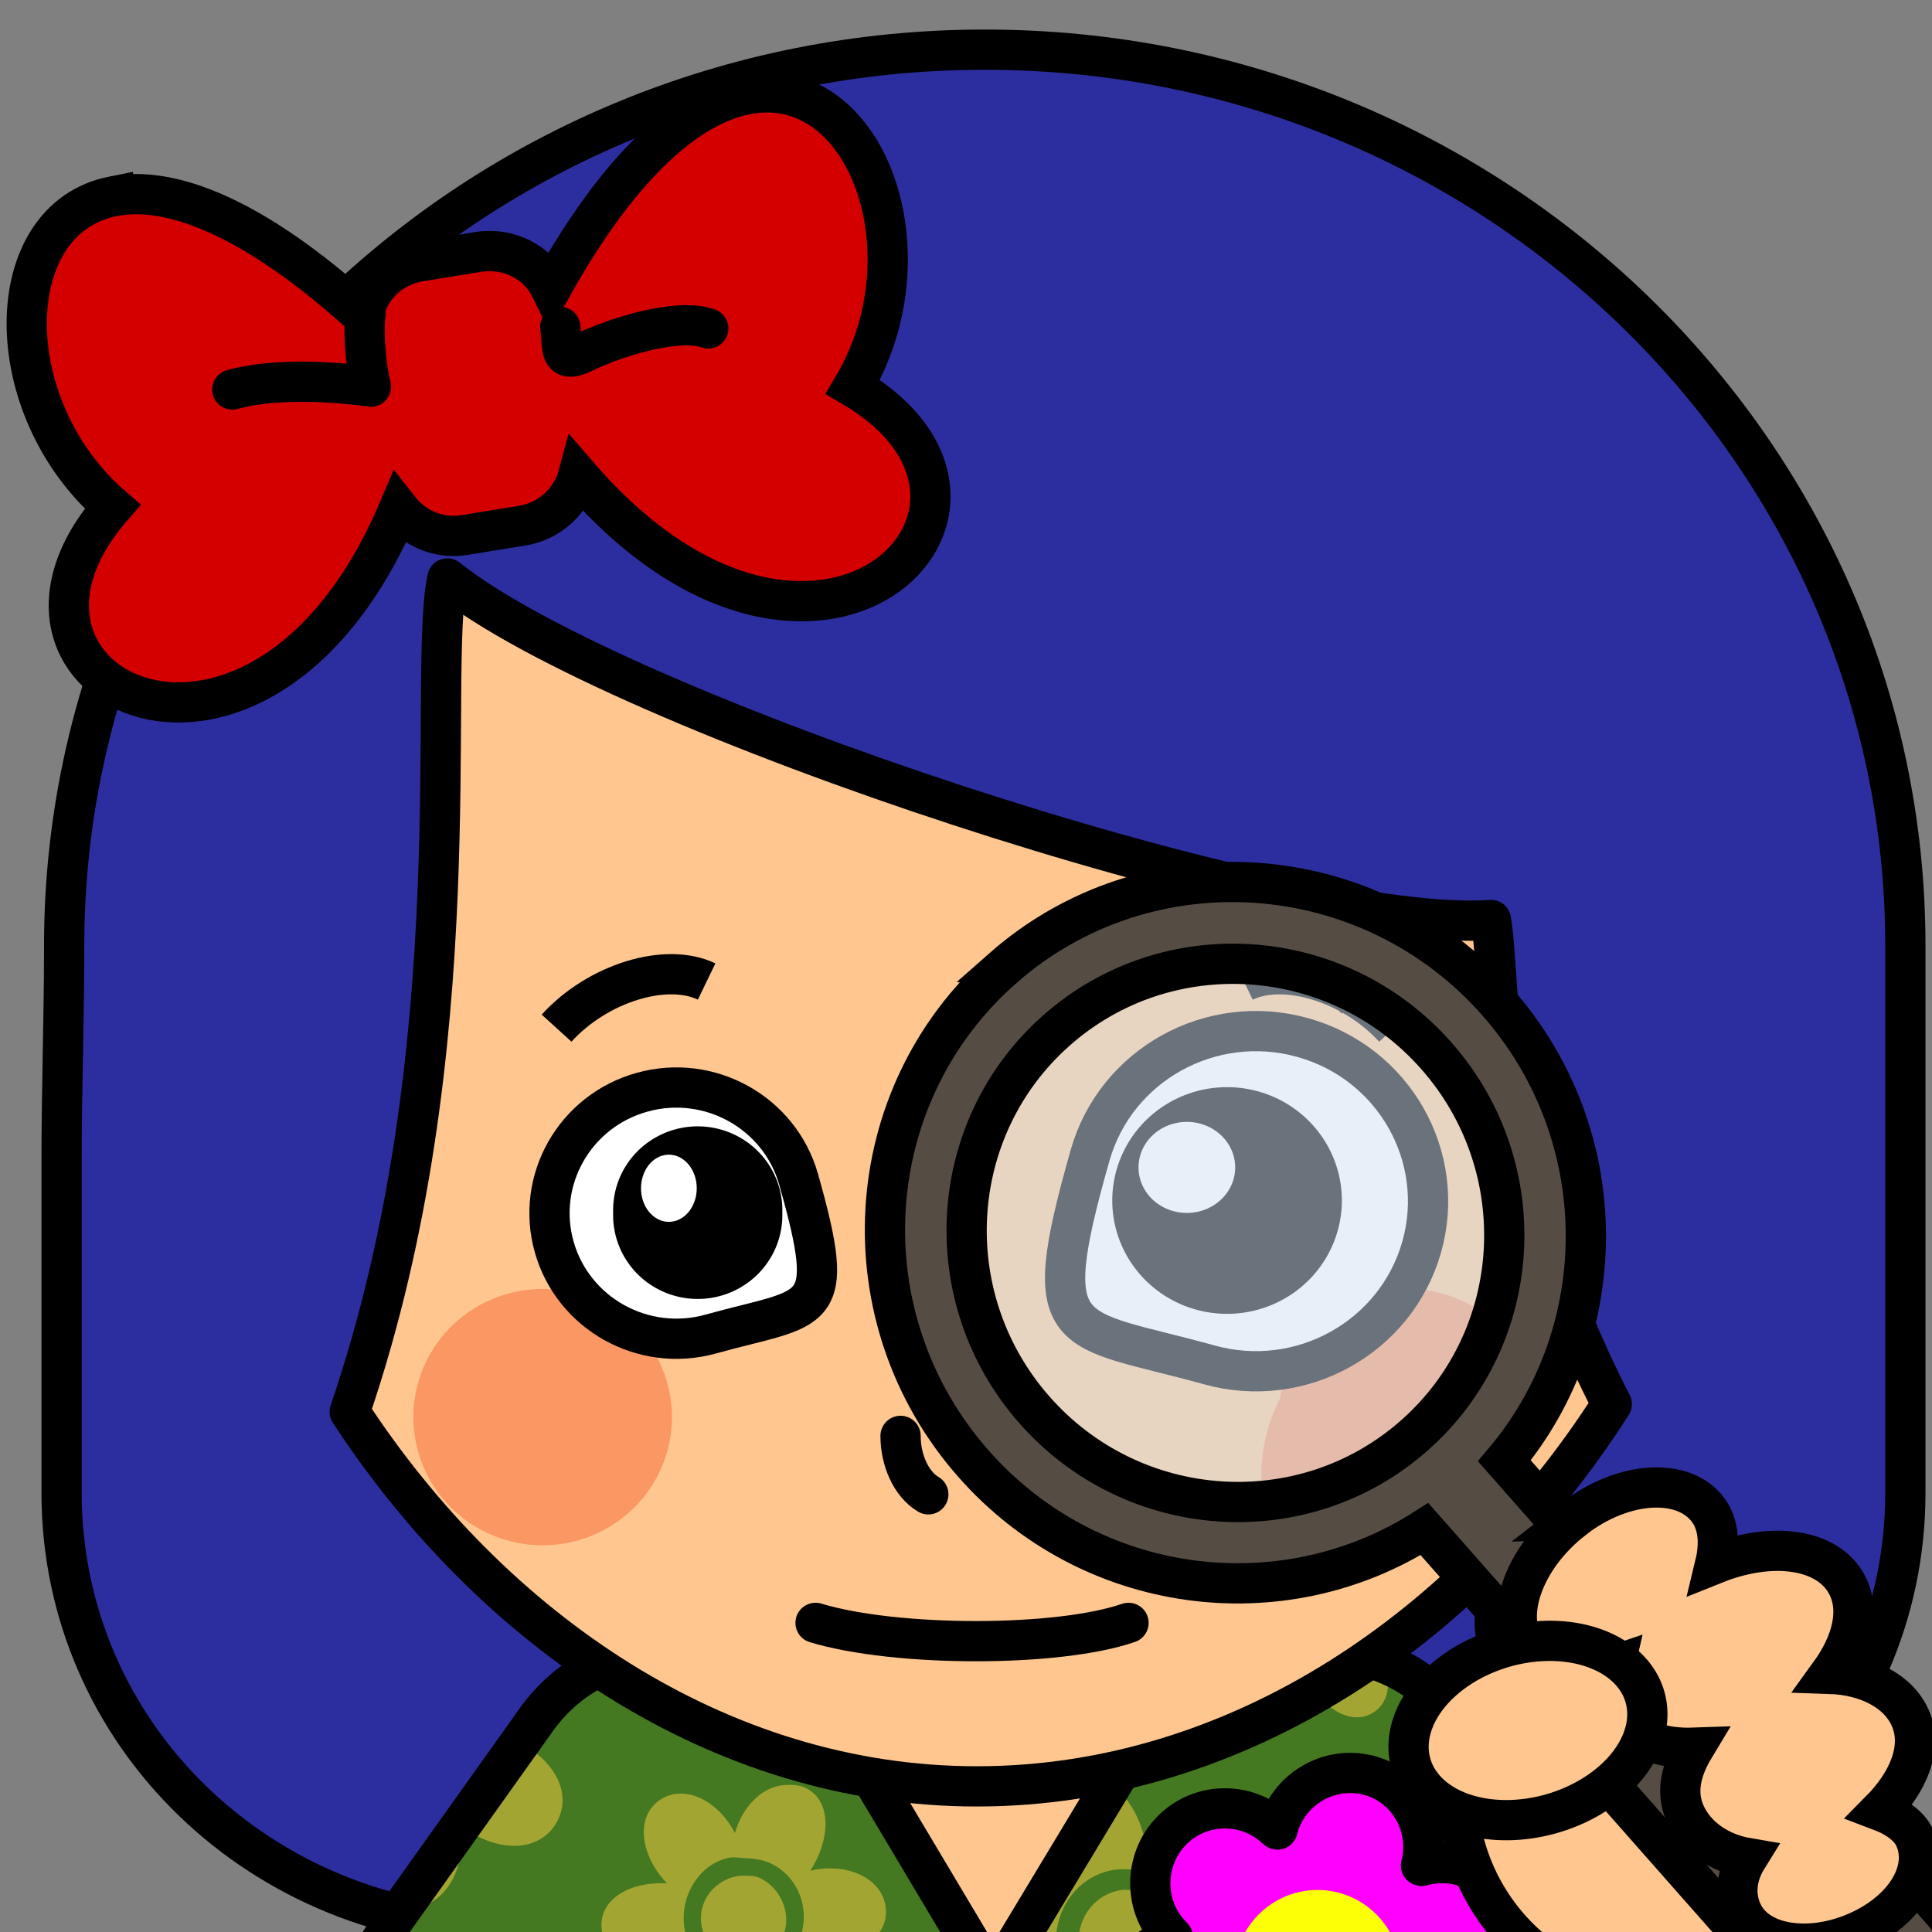 <?xml version="1.0" encoding="UTF-8" standalone="no"?>
<!-- Created with Inkscape (http://www.inkscape.org/) -->

<svg
 xmlns:dc="http://purl.org/dc/elements/1.1/"
 xmlns:cc="http://creativecommons.org/ns#"
 xmlns:rdf="http://www.w3.org/1999/02/22-rdf-syntax-ns#"
 xmlns:svg="http://www.w3.org/2000/svg"
 xmlns="http://www.w3.org/2000/svg"
 version="1.0"
 width="100%"
 height="100%"
 viewBox="0 0 24 24"
 id="svg2383">
<rect x="0" y="0" width="24" height="24" fill="#808080" stroke="none"/>
<defs
 id="defs2385" />
<path
 d="m 12.232,0.617 c -6.312,0 -11.435,4.986 -11.435,11.13 0,0.925 -0.032,1.729 -0.032,2.719 l 0,4.079 c 0,3.012 2.493,5.407 5.588,5.407 l 11.728,0 c 3.094,0 5.588,-2.395 5.588,-5.407 l 0,-4.079 c 0,-0.839 0,-1.725 0,-2.719 0,-6.144 -5.123,-11.13 -11.435,-11.13 z"
 id="path3586"
 style="fill:#2c2ea0;fill-opacity:1;fill-rule:evenodd;stroke:#000000;stroke-width:0.5;stroke-linecap:butt;stroke-linejoin:miter;stroke-miterlimit:4;stroke-opacity:1;stroke-dasharray:none;stroke-dashoffset:0;marker:none;visibility:visible;display:inline;overflow:visible;enable-background:accumulate" />
<path
 d="m 7.963,26.313 -0.836,1.13 c -0.511,0.69 -1.31,0.889 -1.92,0.437 -0.855,-0.757 -1.489,-2.257 -0.436,-3.831 0.219,-0.294 3.192,2.263 3.192,2.263 z"
 id="path3828"
 style="fill:#ffc78f;fill-opacity:1;fill-rule:evenodd;stroke:#000000;stroke-width:0.5;stroke-linecap:butt;stroke-linejoin:miter;stroke-miterlimit:4;stroke-opacity:1;stroke-dasharray:none;stroke-dashoffset:0;marker:none;visibility:visible;display:inline;overflow:visible;enable-background:accumulate" />
<path
 d="m 16.787,26.313 0.836,1.13 c 0.511,0.69 1.31,0.889 1.92,0.437 0.855,-0.757 1.489,-2.257 0.436,-3.831 -0.219,-0.294 -3.192,2.263 -3.192,2.263 z"
 id="path3537-7"
 style="fill:#ffc78f;fill-opacity:1;fill-rule:evenodd;stroke:#000000;stroke-width:0.5;stroke-linecap:butt;stroke-linejoin:miter;stroke-miterlimit:4;stroke-opacity:1;stroke-dasharray:none;stroke-dashoffset:0;marker:none;visibility:visible;display:inline;overflow:visible;enable-background:accumulate" />
<path
 d="m 8.667,29.631 c -1.343,0 -2.437,0.842 -2.437,1.875 0,0.173 0.036,0.964 0.094,1.124 1.562,0.42 3.125,0.412 4.688,0 0.056,-0.158 0.094,-0.953 0.094,-1.124 0,-1.033 -1.094,-1.875 -2.438,-1.875 z"
 id="path3624"
 style="fill:#61411f;fill-opacity:1;fill-rule:evenodd;stroke:none;stroke-width:0.5;marker:none;visibility:visible;display:inline;overflow:visible;enable-background:accumulate" />
<path
 d="m 8.655,29.642 c -1.343,0 -2.437,0.842 -2.437,1.875 0,0.058 0.024,0.226 0.031,0.375 1.609,0.403 3.235,0.396 4.844,0 0.008,-0.149 0,-0.318 0,-0.375 0,-1.033 -1.094,-1.875 -2.438,-1.875 z"
 id="path3626"
 style="fill:#ffc78f;fill-opacity:1;fill-rule:evenodd;stroke:none;stroke-width:0.5;marker:none;visibility:visible;display:inline;overflow:visible;enable-background:accumulate" />
<path
 d="m 8.667,29.631 c -1.343,0 -2.437,0.842 -2.437,1.875 0,0.173 0.036,0.964 0.094,1.124 1.562,0.42 3.125,0.412 4.688,0 0.056,-0.158 0.094,-0.953 0.094,-1.124 0,-1.033 -1.094,-1.875 -2.438,-1.875 z"
 id="path3628"
 style="fill:none;stroke:#000000;stroke-width:0.5;stroke-linecap:round;stroke-linejoin:miter;stroke-miterlimit:4;stroke-opacity:1;stroke-dasharray:none;stroke-dashoffset:0;marker:none;visibility:visible;display:inline;overflow:visible;enable-background:accumulate" />
<path
 d="m 16.046,29.631 c 1.343,0 2.438,0.842 2.438,1.875 0,0.173 -0.036,0.964 -0.094,1.124 -1.562,0.42 -3.125,0.412 -4.688,0 -0.056,-0.158 -0.094,-0.953 -0.094,-1.124 0,-1.033 1.094,-1.875 2.438,-1.875 z"
 id="path3630"
 style="fill:#61411f;fill-opacity:1;fill-rule:evenodd;stroke:none;stroke-width:0.5;marker:none;visibility:visible;display:inline;overflow:visible;enable-background:accumulate" />
<path
 d="m 16.059,29.642 c 1.343,0 2.438,0.842 2.438,1.875 0,0.058 -0.024,0.226 -0.031,0.375 -1.609,0.403 -3.235,0.396 -4.844,0 -0.008,-0.149 0,-0.318 0,-0.375 0,-1.033 1.094,-1.875 2.438,-1.875 z"
 id="path3632"
 style="fill:#ffc78f;fill-opacity:1;fill-rule:evenodd;stroke:none;stroke-width:0.5;marker:none;visibility:visible;display:inline;overflow:visible;enable-background:accumulate" />
<path
 d="m 16.046,29.631 c 1.343,0 2.438,0.842 2.438,1.875 0,0.173 -0.036,0.964 -0.094,1.124 -1.562,0.42 -3.125,0.412 -4.688,0 -0.056,-0.158 -0.094,-0.953 -0.094,-1.124 0,-1.033 1.094,-1.875 2.438,-1.875 z"
 id="path3634"
 style="fill:none;stroke:#000000;stroke-width:0.5;stroke-linecap:round;stroke-linejoin:miter;stroke-miterlimit:4;stroke-opacity:1;stroke-dasharray:none;stroke-dashoffset:0;marker:none;visibility:visible;display:inline;overflow:visible;enable-background:accumulate" />
<path
 d="m 9.692,20.082 c -0.729,0.028 -1.18,0.124 -1.5,0.438 -0.594,0.024 -1.158,0.32 -1.531,0.844 l -1.781,2.5 c -0.348,0.488 0.322,1.05 1.219,1.688 -0.205,0.714 -0.344,1.404 -0.344,1.938 0,1.898 0.062,2.766 0.062,3.5 l 13.188,0 c 0,-0.734 0.062,-1.602 0.062,-3.5 0,-0.54 -0.165,-1.244 -0.375,-1.969 0.868,-0.62 1.528,-1.179 1.188,-1.656 l -1.781,-2.5 c -0.36,-0.505 -0.928,-0.803 -1.5,-0.844 -0.32,-0.313 -0.74,-0.41 -1.469,-0.438 -0.896,-0.004 -1.792,-0.012 -2.688,0 -0.021,-2.9e-4 -0.042,2.8e-4 -0.062,0 -0.896,-0.012 -1.792,-0.004 -2.688,0 z"
 id="path3576"
 style="fill:#447821;fill-opacity:1;fill-rule:evenodd;stroke:none;stroke-width:0.5;marker:none;visibility:visible;display:inline;overflow:visible;enable-background:accumulate" />
<path
 d="m 10.379,20.082 c -0.174,0.225 -0.199,0.488 -0.031,0.688 0.239,0.284 0.689,0.199 1,-0.156 0.018,0.465 0.296,0.846 0.656,0.781 0.366,-0.065 0.496,-0.491 0.344,-0.938 0.412,0.217 0.907,0.157 1.031,-0.188 0.024,-0.066 0.004,-0.122 0,-0.188 -0.313,3.4e-4 -0.625,-0.004 -0.938,0 -0.021,-2.9e-4 -0.042,2.8e-4 -0.062,0 -0.021,-2.72e-4 -0.042,2.51e-4 -0.062,0 -0.036,0.053 -0.074,0.113 -0.125,0.156 -0.317,0.267 -0.795,0.192 -1.062,-0.125 -0.01,-0.012 -0.022,-0.019 -0.031,-0.031 -0.24,4.14e-4 -0.479,-0.001 -0.719,0 z m 1.094,0 c 0.162,0.085 0.374,0.098 0.531,0 -0.177,-0.001 -0.354,2.46e-4 -0.531,0 z m 3.25,0 c 0.018,0.312 0.392,0.519 0.781,0.438 -0.222,0.323 -0.245,0.705 0.031,0.844 0.28,0.141 0.627,-0.09 0.75,-0.469 0.169,0.355 0.523,0.545 0.781,0.375 0.19,-0.125 0.221,-0.38 0.125,-0.625 -0.178,-0.069 -0.376,-0.109 -0.562,-0.125 -0.007,0.005 -0.024,-0.005 -0.031,0 -0.182,0.121 -0.42,0.165 -0.625,0.062 -0.185,-0.093 -0.281,-0.278 -0.312,-0.469 -0.156,-0.02 -0.335,-0.024 -0.531,-0.031 -0.135,-6.05e-4 -0.271,6.94e-4 -0.406,0 z m 1.125,0.094 c 0.039,0.092 0.122,0.17 0.219,0.219 0.128,0.064 0.257,0.06 0.375,0 -0.158,-0.11 -0.365,-0.172 -0.594,-0.219 z m -8.906,0.875 c -0.102,0.095 -0.197,0.194 -0.281,0.312 0.116,-0.099 0.231,-0.192 0.281,-0.312 z m -0.5,0.594 -0.719,1.031 c 0.437,0.341 0.969,0.346 1.188,-0.031 0.206,-0.356 -0.015,-0.777 -0.469,-1 z m -0.719,1.031 -0.719,1 c 0.022,0.003 0.04,0.031 0.062,0.031 0.442,5.81e-4 0.74,-0.476 0.656,-1.031 z m 7.875,-0.594 c -0.098,-0.024 -0.21,-0.006 -0.312,0.031 -0.415,0.15 -0.517,0.695 -0.25,1.188 -0.526,-0.171 -1.049,0.009 -1.125,0.438 -0.078,0.435 0.345,0.798 0.906,0.812 -0.412,0.371 -0.521,0.876 -0.188,1.156 0.338,0.285 0.832,0.104 1.125,-0.375 0.115,0.541 0.528,0.929 0.938,0.781 0.416,-0.15 0.55,-0.725 0.281,-1.219 0.527,0.171 1.049,-0.009 1.125,-0.438 0.078,-0.435 -0.377,-0.798 -0.938,-0.812 0.409,-0.371 0.52,-0.876 0.188,-1.156 -0.338,-0.285 -0.832,-0.105 -1.125,0.375 -0.087,-0.406 -0.332,-0.71 -0.625,-0.781 z m -3.875,0.094 c -0.256,0.029 -0.494,0.254 -0.594,0.594 -0.213,-0.412 -0.638,-0.616 -0.938,-0.406 -0.304,0.213 -0.233,0.69 0.094,1.031 -0.465,-0.023 -0.844,0.198 -0.812,0.562 0.032,0.37 0.417,0.579 0.875,0.469 -0.252,0.391 -0.207,0.877 0.125,1.031 0.337,0.157 0.711,-0.11 0.844,-0.562 0.212,0.414 0.606,0.616 0.906,0.406 0.304,-0.213 0.295,-0.69 -0.031,-1.031 0.465,0.023 0.844,-0.198 0.812,-0.562 -0.032,-0.37 -0.479,-0.58 -0.938,-0.469 0.253,-0.391 0.269,-0.876 -0.062,-1.031 -0.084,-0.039 -0.196,-0.041 -0.281,-0.031 z m 9.188,0.344 c -0.133,0.19 -0.202,0.461 -0.188,0.75 -0.436,-0.415 -1.035,-0.509 -1.312,-0.125 -0.283,0.391 -0.046,0.939 0.5,1.219 -0.58,0.17 -0.913,0.66 -0.719,1.094 0.197,0.439 0.798,0.518 1.312,0.188 -0.138,0.567 0.06,1.047 0.5,1.125 -0.068,-0.391 -0.186,-0.812 -0.312,-1.25 0.07,-0.05 0.121,-0.107 0.188,-0.156 -0.345,-0.183 -0.574,-0.556 -0.531,-0.969 0.055,-0.536 0.526,-0.899 1.062,-0.844 0.11,0.011 0.216,0.02 0.312,0.062 l -0.812,-1.094 z m -9.875,0.562 c 0.069,-0.018 0.146,-0.003 0.219,0 0.098,0.004 0.219,0.019 0.312,0.062 0.376,0.175 0.519,0.624 0.344,1 -0.175,0.376 -0.624,0.55 -1,0.375 -0.376,-0.175 -0.519,-0.655 -0.344,-1.031 0.099,-0.212 0.262,-0.354 0.469,-0.406 z m 4.75,0.156 c 0.113,-0.026 0.254,-0.022 0.375,0 0.486,0.087 0.805,0.545 0.719,1.031 -0.087,0.486 -0.545,0.805 -1.031,0.719 -0.486,-0.087 -0.805,-0.545 -0.719,-1.031 0.065,-0.365 0.316,-0.641 0.656,-0.719 z m -4.531,0.062 c -0.202,-0.007 -0.409,0.118 -0.5,0.312 -0.121,0.259 -0.008,0.567 0.25,0.688 0.259,0.121 0.598,0.009 0.719,-0.25 0.121,-0.259 -0.023,-0.598 -0.281,-0.719 -0.065,-0.03 -0.12,-0.029 -0.188,-0.031 z m 4.625,0.188 c -0.234,0.053 -0.424,0.249 -0.469,0.5 -0.06,0.335 0.134,0.659 0.469,0.719 0.335,0.06 0.69,-0.134 0.75,-0.469 0.06,-0.335 -0.196,-0.69 -0.531,-0.75 -0.084,-0.015 -0.141,-0.018 -0.219,0 z m 5.25,0.375 c -0.25,0.077 -0.44,0.286 -0.469,0.562 -0.034,0.335 0.186,0.637 0.5,0.719 0.397,-0.313 0.702,-0.601 0.781,-0.875 -0.083,-0.219 -0.27,-0.38 -0.531,-0.406 -0.092,-0.009 -0.198,-0.026 -0.281,0 z m -13.531,1.188 c -0.043,0.006 -0.083,0.017 -0.125,0.031 0.183,0.15 0.401,0.309 0.625,0.469 -0.068,0.237 -0.105,0.46 -0.156,0.688 0.014,-0.004 0.017,-0.028 0.031,-0.031 0.113,-0.026 0.254,-0.022 0.375,0 0.486,0.087 0.774,0.545 0.688,1.031 -0.087,0.486 -0.514,0.805 -1,0.719 -0.098,-0.018 -0.197,-0.047 -0.281,-0.094 0.002,0.259 -0.003,0.437 0,0.656 0.064,-0.066 0.136,-0.103 0.188,-0.188 0.115,0.541 0.528,0.867 0.938,0.719 0.416,-0.15 0.519,-0.663 0.25,-1.156 0.527,0.171 1.048,-0.009 1.125,-0.438 0.078,-0.435 -0.345,-0.798 -0.906,-0.812 0.409,-0.371 0.52,-0.908 0.188,-1.188 -0.338,-0.285 -0.863,-0.105 -1.156,0.375 -0.086,-0.406 -0.331,-0.715 -0.625,-0.781 -0.049,-0.011 -0.104,-0.008 -0.156,0 z m 5.75,1.281 c -0.48,-0.049 -0.842,0.451 -0.812,1.062 -0.436,-0.415 -1.004,-0.509 -1.281,-0.125 -0.283,0.391 -0.046,0.97 0.5,1.25 -0.58,0.17 -0.976,0.66 -0.781,1.094 0.197,0.439 0.829,0.487 1.344,0.156 -0.143,0.587 0.09,1.139 0.562,1.188 0.48,0.049 0.811,-0.42 0.781,-1.031 0.437,0.418 1.034,0.479 1.312,0.094 0.283,-0.391 0.045,-0.939 -0.5,-1.219 0.58,-0.17 0.944,-0.66 0.75,-1.094 -0.197,-0.44 -0.766,-0.489 -1.281,-0.156 0.144,-0.587 -0.121,-1.17 -0.594,-1.219 z m -5.312,0.156 c -0.07,0.016 -0.128,0.059 -0.188,0.094 -0.06,0.329 -0.094,0.64 -0.094,0.906 0.005,0.005 -0.005,0.026 0,0.031 0.086,0.087 0.187,0.165 0.312,0.188 0.335,0.06 0.628,-0.165 0.688,-0.5 0.06,-0.335 -0.134,-0.659 -0.469,-0.719 -0.084,-0.015 -0.172,-0.018 -0.25,0 z m 11.031,0.125 c -0.321,0.057 -0.588,0.375 -0.688,0.812 -0.299,-0.507 -0.856,-0.757 -1.219,-0.469 -0.368,0.292 -0.28,0.874 0.156,1.281 -0.589,0.006 -1.068,0.354 -1,0.812 0.069,0.465 0.616,0.675 1.188,0.5 -0.29,0.513 -0.244,1.111 0.188,1.281 0.438,0.173 0.929,-0.167 1.062,-0.75 0.299,0.507 0.856,0.694 1.219,0.406 0.369,-0.292 0.282,-0.874 -0.156,-1.281 0.59,-0.005 1.037,-0.323 0.969,-0.781 -0.069,-0.465 -0.617,-0.706 -1.188,-0.531 0.287,-0.512 0.242,-1.08 -0.188,-1.25 -0.109,-0.043 -0.237,-0.05 -0.344,-0.031 z m -5.844,1.031 c 0.536,0.055 0.93,0.558 0.875,1.094 -0.055,0.536 -0.526,0.93 -1.062,0.875 -0.536,-0.055 -0.93,-0.526 -0.875,-1.062 0.055,-0.536 0.527,-0.961 1.062,-0.906 z m 5.219,0.156 c 0.52,-0.077 0.986,0.261 1.062,0.781 0.077,0.52 -0.261,1.017 -0.781,1.094 -0.52,0.077 -1.017,-0.261 -1.094,-0.781 -0.077,-0.52 0.293,-1.017 0.812,-1.094 z m -5.25,0.156 c -0.369,-0.038 -0.681,0.225 -0.719,0.594 -0.038,0.369 0.193,0.712 0.562,0.75 0.369,0.038 0.712,-0.225 0.75,-0.594 0.038,-0.369 -0.225,-0.712 -0.594,-0.75 z m 5.281,0.125 c -0.358,0.053 -0.584,0.392 -0.531,0.75 0.053,0.358 0.392,0.615 0.75,0.562 0.358,-0.053 0.584,-0.361 0.531,-0.719 -0.053,-0.358 -0.392,-0.647 -0.75,-0.594 z m -8.312,2.25 c -0.256,0.029 -0.525,0.254 -0.625,0.594 -0.213,-0.412 -0.576,-0.647 -0.875,-0.438 -0.152,0.107 -0.226,0.307 -0.219,0.5 l 2.219,0 c 0.039,-0.265 -0.029,-0.491 -0.25,-0.594 -0.084,-0.039 -0.165,-0.072 -0.25,-0.062 z m 5.938,0.5 c -0.102,0.012 -0.187,0.082 -0.281,0.156 l 0.594,0 c -0.025,-0.018 -0.033,-0.049 -0.062,-0.062 -0.084,-0.039 -0.165,-0.103 -0.25,-0.094 z m -1.312,0.125 c -0.025,5.59e-4 -0.038,0.027 -0.062,0.031 l 0.188,0 c -0.038,-0.008 -0.087,-0.032 -0.125,-0.031 z"
 id="path3146"
 style="fill:#a3a532;fill-opacity:1;fill-rule:evenodd;stroke:none;display:inline" />
<path
 d="m 9.618,20.053 2.719,4.562 2.75,-4.562 c -0.885,-0.004 -1.771,-0.011 -2.656,0 -0.021,-2.9e-4 -0.042,2.8e-4 -0.062,0 -0.896,-0.012 -1.792,-0.004 -2.688,0 -0.024,9.2e-4 -0.039,-10e-4 -0.062,0 z"
 id="path3580"
 style="fill:#ffc78f;fill-opacity:1;fill-rule:evenodd;stroke:none;display:inline" />
<path
 d="m 9.618,20.053 2.719,4.562 2.75,-4.562"
 id="path3582"
 style="fill:none;stroke:#000000;stroke-width:0.5;stroke-linecap:butt;stroke-linejoin:round;stroke-miterlimit:4;stroke-opacity:1;stroke-dasharray:none;display:inline" />
<path
 d="m 9.692,20.082 c -0.729,0.028 -1.18,0.124 -1.5,0.438 -0.594,0.024 -1.158,0.32 -1.531,0.844 l -1.781,2.5 c -0.348,0.488 0.322,1.05 1.219,1.688 -0.205,0.714 -0.344,1.404 -0.344,1.938 0,1.898 0.062,2.766 0.062,3.5 l 13.188,0 c 0,-0.734 0.062,-1.602 0.062,-3.5 0,-0.54 -0.165,-1.244 -0.375,-1.969 0.868,-0.62 1.528,-1.179 1.188,-1.656 l -1.781,-2.5 c -0.36,-0.505 -0.928,-0.803 -1.5,-0.844 -0.32,-0.313 -0.74,-0.41 -1.469,-0.438 -0.896,-0.004 -1.792,-0.012 -2.688,0 -0.021,-2.9e-4 -0.042,2.8e-4 -0.062,0 -0.896,-0.012 -1.792,-0.004 -2.688,0 z"
 id="path3584"
 style="fill:none;stroke:#000000;stroke-width:0.5;stroke-linecap:butt;stroke-linejoin:miter;stroke-miterlimit:4;stroke-opacity:1;stroke-dasharray:none;stroke-dashoffset:0;marker:none;visibility:visible;display:inline;overflow:visible;enable-background:accumulate" />
<path
 d="m 5.557,7.187 c -0.25,1.171 0.33,5.841 -1.213,10.351 1.767,2.702 4.583,4.653 7.791,4.653 3.25,0 6.125,-1.992 7.887,-4.748 -1.542,-3.007 -1.364,-5.23 -1.501,-6.015 -2.474,0.186 -10.871,-2.568 -12.964,-4.242 z"
 id="path3588"
 style="fill:#ffc78f;fill-opacity:1;fill-rule:evenodd;stroke:#000000;stroke-width:0.5;stroke-linecap:round;stroke-linejoin:round;stroke-miterlimit:4;stroke-opacity:1;stroke-dasharray:none;stroke-dashoffset:0;marker:none;visibility:visible;display:inline;overflow:visible;enable-background:accumulate" />
<path
 d="m 8.347,17.604 a 1.606,1.592 0 1 1 -3.212,0 1.606,1.592 0 1 1 3.212,0 z"
 id="path3590"
 style="fill:#fa9763;fill-opacity:1;fill-rule:evenodd;stroke:none;stroke-width:0.5;marker:none;visibility:visible;display:inline;overflow:visible;enable-background:accumulate" />
<path
 d="m 11.187,17.837 c 0,0.299 0.129,0.598 0.345,0.726"
 id="path3593"
 style="fill:none;stroke:#000000;stroke-width:0.5;stroke-linecap:round;stroke-linejoin:miter;stroke-miterlimit:4;stroke-opacity:1;stroke-dasharray:none;display:inline" />
<path
 d="m 10.131,20.16 c 0.502,0.152 1.256,0.227 1.993,0.227 0.737,0 1.458,-0.076 1.895,-0.227"
 id="path3595"
 style="fill:none;stroke:#000000;stroke-width:0.5;stroke-linecap:round;stroke-linejoin:miter;stroke-miterlimit:4;stroke-opacity:1;stroke-dasharray:none;display:inline" />
<path
 d="m 9.92,14.648 c 0.496,1.747 0.21,1.562 -1.091,1.924 -0.837,0.233 -1.708,-0.251 -1.944,-1.08 -0.235,-0.829 0.253,-1.691 1.091,-1.924 0.837,-0.233 1.708,0.251 1.944,1.08 z"
 id="path3597"
 style="fill:#ffffff;fill-opacity:1;fill-rule:evenodd;stroke:#000000;stroke-width:0.5;stroke-linecap:round;stroke-linejoin:round;stroke-miterlimit:4;stroke-opacity:1;stroke-dashoffset:0;marker:none;visibility:visible;display:inline;overflow:visible;enable-background:accumulate" />
<path
 d="m 9.718,15.064 a 1.051,1.04 0 1 1 -2.101,0 1.051,1.04 0 1 1 2.101,0 z"
 id="path3599"
 style="fill:#000000;fill-opacity:1;fill-rule:evenodd;stroke:none;stroke-width:0.5;marker:none;visibility:visible;display:inline;overflow:visible;enable-background:accumulate" />
<path
 d="m 8.655,14.761 a 0.346,0.417 0 0 1 -0.692,0 0.346,0.417 0 1 1 0.692,0 z"
 id="path3601"
 style="fill:#ffffff;fill-opacity:1;fill-rule:evenodd;stroke:none;stroke-width:0.5;marker:none;visibility:visible;display:inline;overflow:visible;enable-background:accumulate" />
<path
 d="m 6.914,12.772 c 0.512,-0.563 1.364,-0.821 1.864,-0.579"
 id="path3603"
 style="fill:none;stroke:#000000;stroke-width:0.5;stroke-linecap:butt;stroke-linejoin:miter;stroke-miterlimit:4;stroke-opacity:1;stroke-dasharray:none;display:inline" />
<path
 d="m 15.884,17.604 a 1.606,1.592 0 1 0 3.212,0 1.606,1.592 0 1 0 -3.212,0 z"
 id="path3605"
 style="fill:#fa9763;fill-opacity:1;fill-rule:evenodd;stroke:none;stroke-width:0.5;marker:none;visibility:visible;display:inline;overflow:visible;enable-background:accumulate" />
<path
 d="m 14.31,14.648 c -0.496,1.747 -0.21,1.562 1.091,1.924 0.837,0.233 1.708,-0.251 1.944,-1.08 0.235,-0.829 -0.253,-1.691 -1.091,-1.924 -0.837,-0.233 -1.708,0.251 -1.944,1.08 z"
 id="path3607"
 style="fill:#ffffff;fill-opacity:1;fill-rule:evenodd;stroke:#000000;stroke-width:0.5;stroke-linecap:round;stroke-linejoin:round;stroke-miterlimit:4;stroke-opacity:1;stroke-dashoffset:0;marker:none;visibility:visible;display:inline;overflow:visible;enable-background:accumulate" />
<path
 d="m 14.513,15.064 a 1.051,1.04 0 1 0 2.101,0 1.051,1.04 0 1 0 -2.101,0 z"
 id="path3609"
 style="fill:#000000;fill-opacity:1;fill-rule:evenodd;stroke:none;stroke-width:0.5;marker:none;visibility:visible;display:inline;overflow:visible;enable-background:accumulate" />
<path
 d="m 14.838,14.761 a 0.362,0.417 0 1 0 0.724,0 0.362,0.417 0 1 0 -0.724,0 z"
 id="path3611"
 style="fill:#ffffff;fill-opacity:1;fill-rule:evenodd;stroke:none;stroke-width:0.5;marker:none;visibility:visible;display:inline;overflow:visible;enable-background:accumulate" />
<path
 d="m 17.317,12.772 c -0.512,-0.563 -1.364,-0.821 -1.864,-0.579"
 id="path3613"
 style="fill:none;stroke:#000000;stroke-width:0.5;stroke-linecap:butt;stroke-linejoin:miter;stroke-miterlimit:4;stroke-opacity:1;stroke-dasharray:none;display:inline" />
<path
 d="m 1.403,2.439 c -1.415,0.281 -1.439,2.617 -0.005,3.856 -1.945,2.224 1.83,4.11 3.558,0.027 0.185,0.237 0.49,0.377 0.811,0.325 l 0.721,-0.117 c 0.345,-0.056 0.611,-0.312 0.695,-0.624 2.941,3.406 5.971,0.403 3.412,-1.1 1.454,-2.442 -0.997,-6.173 -3.751,-1.22 -0.159,-0.328 -0.523,-0.518 -0.907,-0.456 l -0.721,0.117 c -0.37,0.06 -0.643,0.336 -0.704,0.68 -1.371,-1.247 -2.409,-1.628 -3.109,-1.488 z"
 id="rect3649"
 style="fill:#d40000;fill-opacity:1;fill-rule:evenodd;stroke:none;stroke-width:0.5;marker:none;visibility:visible;display:inline;overflow:visible;enable-background:accumulate" />
<path
 d="m 1.403,2.439 c -1.415,0.281 -1.439,2.617 -0.005,3.856 -1.945,2.224 1.83,4.11 3.558,0.027 0.185,0.237 0.49,0.377 0.811,0.325 l 0.721,-0.117 c 0.345,-0.056 0.611,-0.312 0.695,-0.624 2.941,3.406 5.971,0.403 3.412,-1.1 1.454,-2.442 -0.997,-6.173 -3.751,-1.22 -0.159,-0.328 -0.523,-0.518 -0.907,-0.456 l -0.721,0.117 c -0.37,0.06 -0.643,0.336 -0.704,0.68 -1.371,-1.247 -2.409,-1.628 -3.109,-1.488 z"
 id="path3643"
 style="fill:none;stroke:#000000;stroke-width:0.5;stroke-linecap:butt;stroke-linejoin:miter;stroke-miterlimit:4;stroke-opacity:1;stroke-dasharray:none;display:inline" />
<path
 d="m 2.886,4.839 c 0.708,-0.196 1.721,-0.035 1.721,-0.035 l 0,0 c -0.088,-0.382 -0.087,-0.801 -0.067,-0.895"
 id="path3659"
 style="fill:none;stroke:#000000;stroke-width:0.5;stroke-linecap:round;stroke-linejoin:round;stroke-miterlimit:4;stroke-opacity:1;stroke-dasharray:none;display:inline" />
<path
 d="m 6.96,4.061 c 0.039,0.243 -0.037,0.481 0.303,0.313 0.34,-0.168 1.145,-0.434 1.535,-0.294"
 id="path3661"
 style="fill:none;stroke:#000000;stroke-width:0.5;stroke-linecap:round;stroke-linejoin:round;stroke-miterlimit:4;stroke-opacity:1;stroke-dasharray:none;display:inline" />
<path
 d="m 16.994,22.052 c -0.492,-0.124 -0.999,0.18 -1.124,0.675 -0.002,-0.002 -0.009,-6.74e-4 -0.011,-0.003 -0.364,-0.355 -0.955,-0.345 -1.309,0.022 -0.354,0.367 -0.346,0.96 0.018,1.315 8.91e-4,9.68e-4 -0.004,0.01 -0.003,0.011 -0.489,0.14 -0.775,0.647 -0.637,1.138 0.138,0.491 0.653,0.78 1.142,0.64 0.005,-0.002 0.009,-0.007 0.014,-0.009 -0.002,0.007 -0.004,0.015 -0.006,0.023 -0.125,0.495 0.177,1.003 0.669,1.128 0.492,0.124 0.988,-0.183 1.112,-0.678 0.002,-0.008 0.004,-0.015 0.006,-0.023 0.004,0.004 0.004,0.01 0.009,0.014 0.364,0.355 0.955,0.345 1.309,-0.022 0.354,-0.367 0.343,-0.949 -0.021,-1.304 0.002,-3.91e-4 0.001,-0.011 0.003,-0.011 0.489,-0.14 0.778,-0.658 0.64,-1.149 -0.138,-0.491 -0.653,-0.78 -1.142,-0.64 -0.003,8.67e-4 -0.008,-0.004 -0.011,-0.003 0.125,-0.495 -0.165,-1 -0.658,-1.125 z"
 id="path3399"
 style="fill:#ff00ff;fill-opacity:1;fill-rule:evenodd;stroke:#000000;stroke-width:0.5;stroke-linecap:round;stroke-linejoin:round;stroke-miterlimit:4;stroke-opacity:1;stroke-dasharray:none;stroke-dashoffset:0;marker:none;visibility:visible;display:inline;overflow:visible;enable-background:accumulate" />
<path
 d="m 17.402,24.519 a 1.035,1.041 0 1 1 -2.07,0 1.035,1.041 0 1 1 2.07,0 z"
 id="path3412-8"
 style="fill:#fdff06;fill-opacity:1;fill-rule:evenodd;stroke:none;stroke-width:1.331;marker:none;visibility:visible;display:inline;overflow:visible;enable-background:accumulate" />
<path
 d="m 17.792,16.188 a 2.18,2.156 0 0 0 -2.125,2.156 2.18,2.156 0 0 0 0.031,0.156 c 1.359,-0.055 2.494,-0.99 2.812,-2.219 a 2.18,2.156 0 0 0 -0.719,-0.094 z"
 id="path2610"
 style="fill:#fa9763;fill-opacity:1;fill-rule:evenodd;stroke:none;stroke-width:0.5;marker:none;visibility:visible;display:inline;overflow:visible;enable-background:accumulate" />
<path
 d="m 13.542,14.35 c -0.673,2.366 -0.285,2.115 1.48,2.605 1.137,0.316 2.318,-0.339 2.638,-1.462 0.319,-1.123 -0.344,-2.29 -1.48,-2.605 -1.137,-0.316 -2.318,0.339 -2.638,1.462 z"
 id="path2612"
 style="fill:#ffffff;fill-opacity:1;fill-rule:evenodd;stroke:#000000;stroke-width:0.5;stroke-linecap:round;stroke-linejoin:round;stroke-miterlimit:4;stroke-opacity:1;stroke-dashoffset:0;marker:none;visibility:visible;display:inline;overflow:visible;enable-background:accumulate" />
<path
 d="m 13.817,14.913 a 1.426,1.408 0 1 0 2.852,0 1.426,1.408 0 1 0 -2.852,0 z"
 id="path2614"
 style="fill:#000000;fill-opacity:1;fill-rule:evenodd;stroke:none;stroke-width:0.5;marker:none;visibility:visible;display:inline;overflow:visible;enable-background:accumulate" />
<path
 d="m 14.143,14.502 a 0.6,0.565 0 0 0 1.201,0 0.6,0.565 0 1 0 -1.201,0 z"
 id="path2616"
 style="fill:#ffffff;fill-opacity:1;fill-rule:evenodd;stroke:none;stroke-width:0.5;marker:none;visibility:visible;display:inline;overflow:visible;enable-background:accumulate" />
<path
 d="m 16.852,12.422 c -0.491,-0.54 -1.307,-0.788 -1.786,-0.555"
 id="path2618"
 style="fill:none;stroke:#000000;stroke-width:0.5;stroke-linecap:butt;stroke-linejoin:miter;stroke-miterlimit:4;stroke-opacity:1;stroke-dasharray:none;display:inline" />
<path
 d="m 18.577,23.728 a 2.588,2.588 0 0 0 4.232,-2.981 2.588,2.588 0 1 0 -4.232,2.981 z"
 id="path3522"
 style="fill:#ffc78f;fill-opacity:1;fill-rule:evenodd;stroke:#000000;stroke-width:0.5;stroke-linecap:round;stroke-linejoin:miter;stroke-miterlimit:4;stroke-opacity:1;stroke-dasharray:none;stroke-dashoffset:0;marker:none;visibility:visible;display:inline;overflow:visible;enable-background:accumulate" />
<g
 transform="matrix(0.984,0.178,-0.178,0.984,2.218,-3.4)"
 id="g3862">
<path
 d="m 109.812,3.217 a 6.434,6.434 0 1 1 -12.869,0 6.434,6.434 0 1 1 12.869,0 z"
 transform="matrix(0.32,-0.405,0.409,0.323,-18.184,56.928)"
 id="path4914"
 style="color:#000000;fill:#d1e0f2;fill-opacity:0.509;fill-rule:evenodd;stroke:none;stroke-width:0.652;marker:none;visibility:visible;display:inline;overflow:visible;enable-background:accumulate" />
<path
 d="m 12.818,13.365 c -1.485,1.878 -1.152,4.619 0.743,6.117 1.714,1.355 4.113,1.227 5.656,-0.199 l 1.05,0.83 c 0.007,0.297 0.144,0.597 0.398,0.798 l 4.45,3.518 c 0.452,0.357 1.103,0.284 1.457,-0.164 C 26.926,23.818 26.847,23.168 26.395,22.811 L 21.945,19.292 C 21.691,19.092 21.368,19.028 21.076,19.089 L 20.043,18.272 c 1.053,-1.835 0.622,-4.232 -1.102,-5.595 -1.895,-1.498 -4.639,-1.19 -6.124,0.688 z m 0.8,0.633 c 1.138,-1.44 3.244,-1.677 4.697,-0.528 1.453,1.149 1.709,3.252 0.57,4.692 -1.138,1.44 -3.244,1.677 -4.697,0.528 -1.453,-1.149 -1.709,-3.252 -0.57,-4.692 z"
 id="path4916"
 style="color:#000000;fill:#554c44;fill-opacity:1;fill-rule:evenodd;stroke:#000000;stroke-width:0.5;stroke-linecap:butt;stroke-linejoin:miter;stroke-miterlimit:4;stroke-opacity:1;stroke-dasharray:none;stroke-dashoffset:0;marker:none;visibility:visible;display:inline;overflow:visible;enable-background:accumulate" />
</g>
<path
 d="m 19.542,18.872 c 0.62,-0.482 1.375,-0.525 1.679,-0.112 0.129,0.175 0.145,0.42 0.086,0.665 0.693,-0.278 1.395,-0.196 1.637,0.261 0.169,0.32 0.06,0.729 -0.214,1.107 0.453,0.015 0.854,0.209 1.003,0.555 0.157,0.367 -0.032,0.796 -0.378,1.145 0.183,0.069 0.362,0.179 0.434,0.344 0.179,0.415 -0.147,0.92 -0.742,1.172 -0.594,0.252 -1.232,0.148 -1.411,-0.267 -0.09,-0.208 -0.066,-0.442 0.07,-0.661 -0.357,-0.061 -0.653,-0.271 -0.777,-0.561 -0.112,-0.261 -0.046,-0.537 0.118,-0.809 -0.423,0.015 -0.778,-0.107 -0.938,-0.409 -0.092,-0.174 -0.099,-0.404 -0.05,-0.614 -0.45,0.154 -0.877,0.098 -1.089,-0.189 -0.304,-0.412 -0.047,-1.145 0.574,-1.627 z"
 id="path3525"
 style="fill:#ffc78f;fill-opacity:1;fill-rule:evenodd;stroke:#000000;stroke-width:0.5;stroke-linecap:round;stroke-linejoin:miter;stroke-miterlimit:4;stroke-opacity:1;stroke-dasharray:none;stroke-dashoffset:0;marker:none;visibility:visible;display:inline;overflow:visible;enable-background:accumulate" />
<path
 d="m 17.525,21.905 a 1.074,1.512 73.943 1 0 2.906,-0.836 1.074,1.512 73.943 0 0 -2.906,0.836 z"
 id="path3527"
 style="fill:#ffc78f;fill-opacity:1;fill-rule:evenodd;stroke:#000000;stroke-width:0.5;stroke-linecap:round;stroke-linejoin:miter;stroke-miterlimit:4;stroke-opacity:1;stroke-dasharray:none;stroke-dashoffset:0;marker:none;visibility:visible;display:inline;overflow:visible;enable-background:accumulate" />
</svg>
